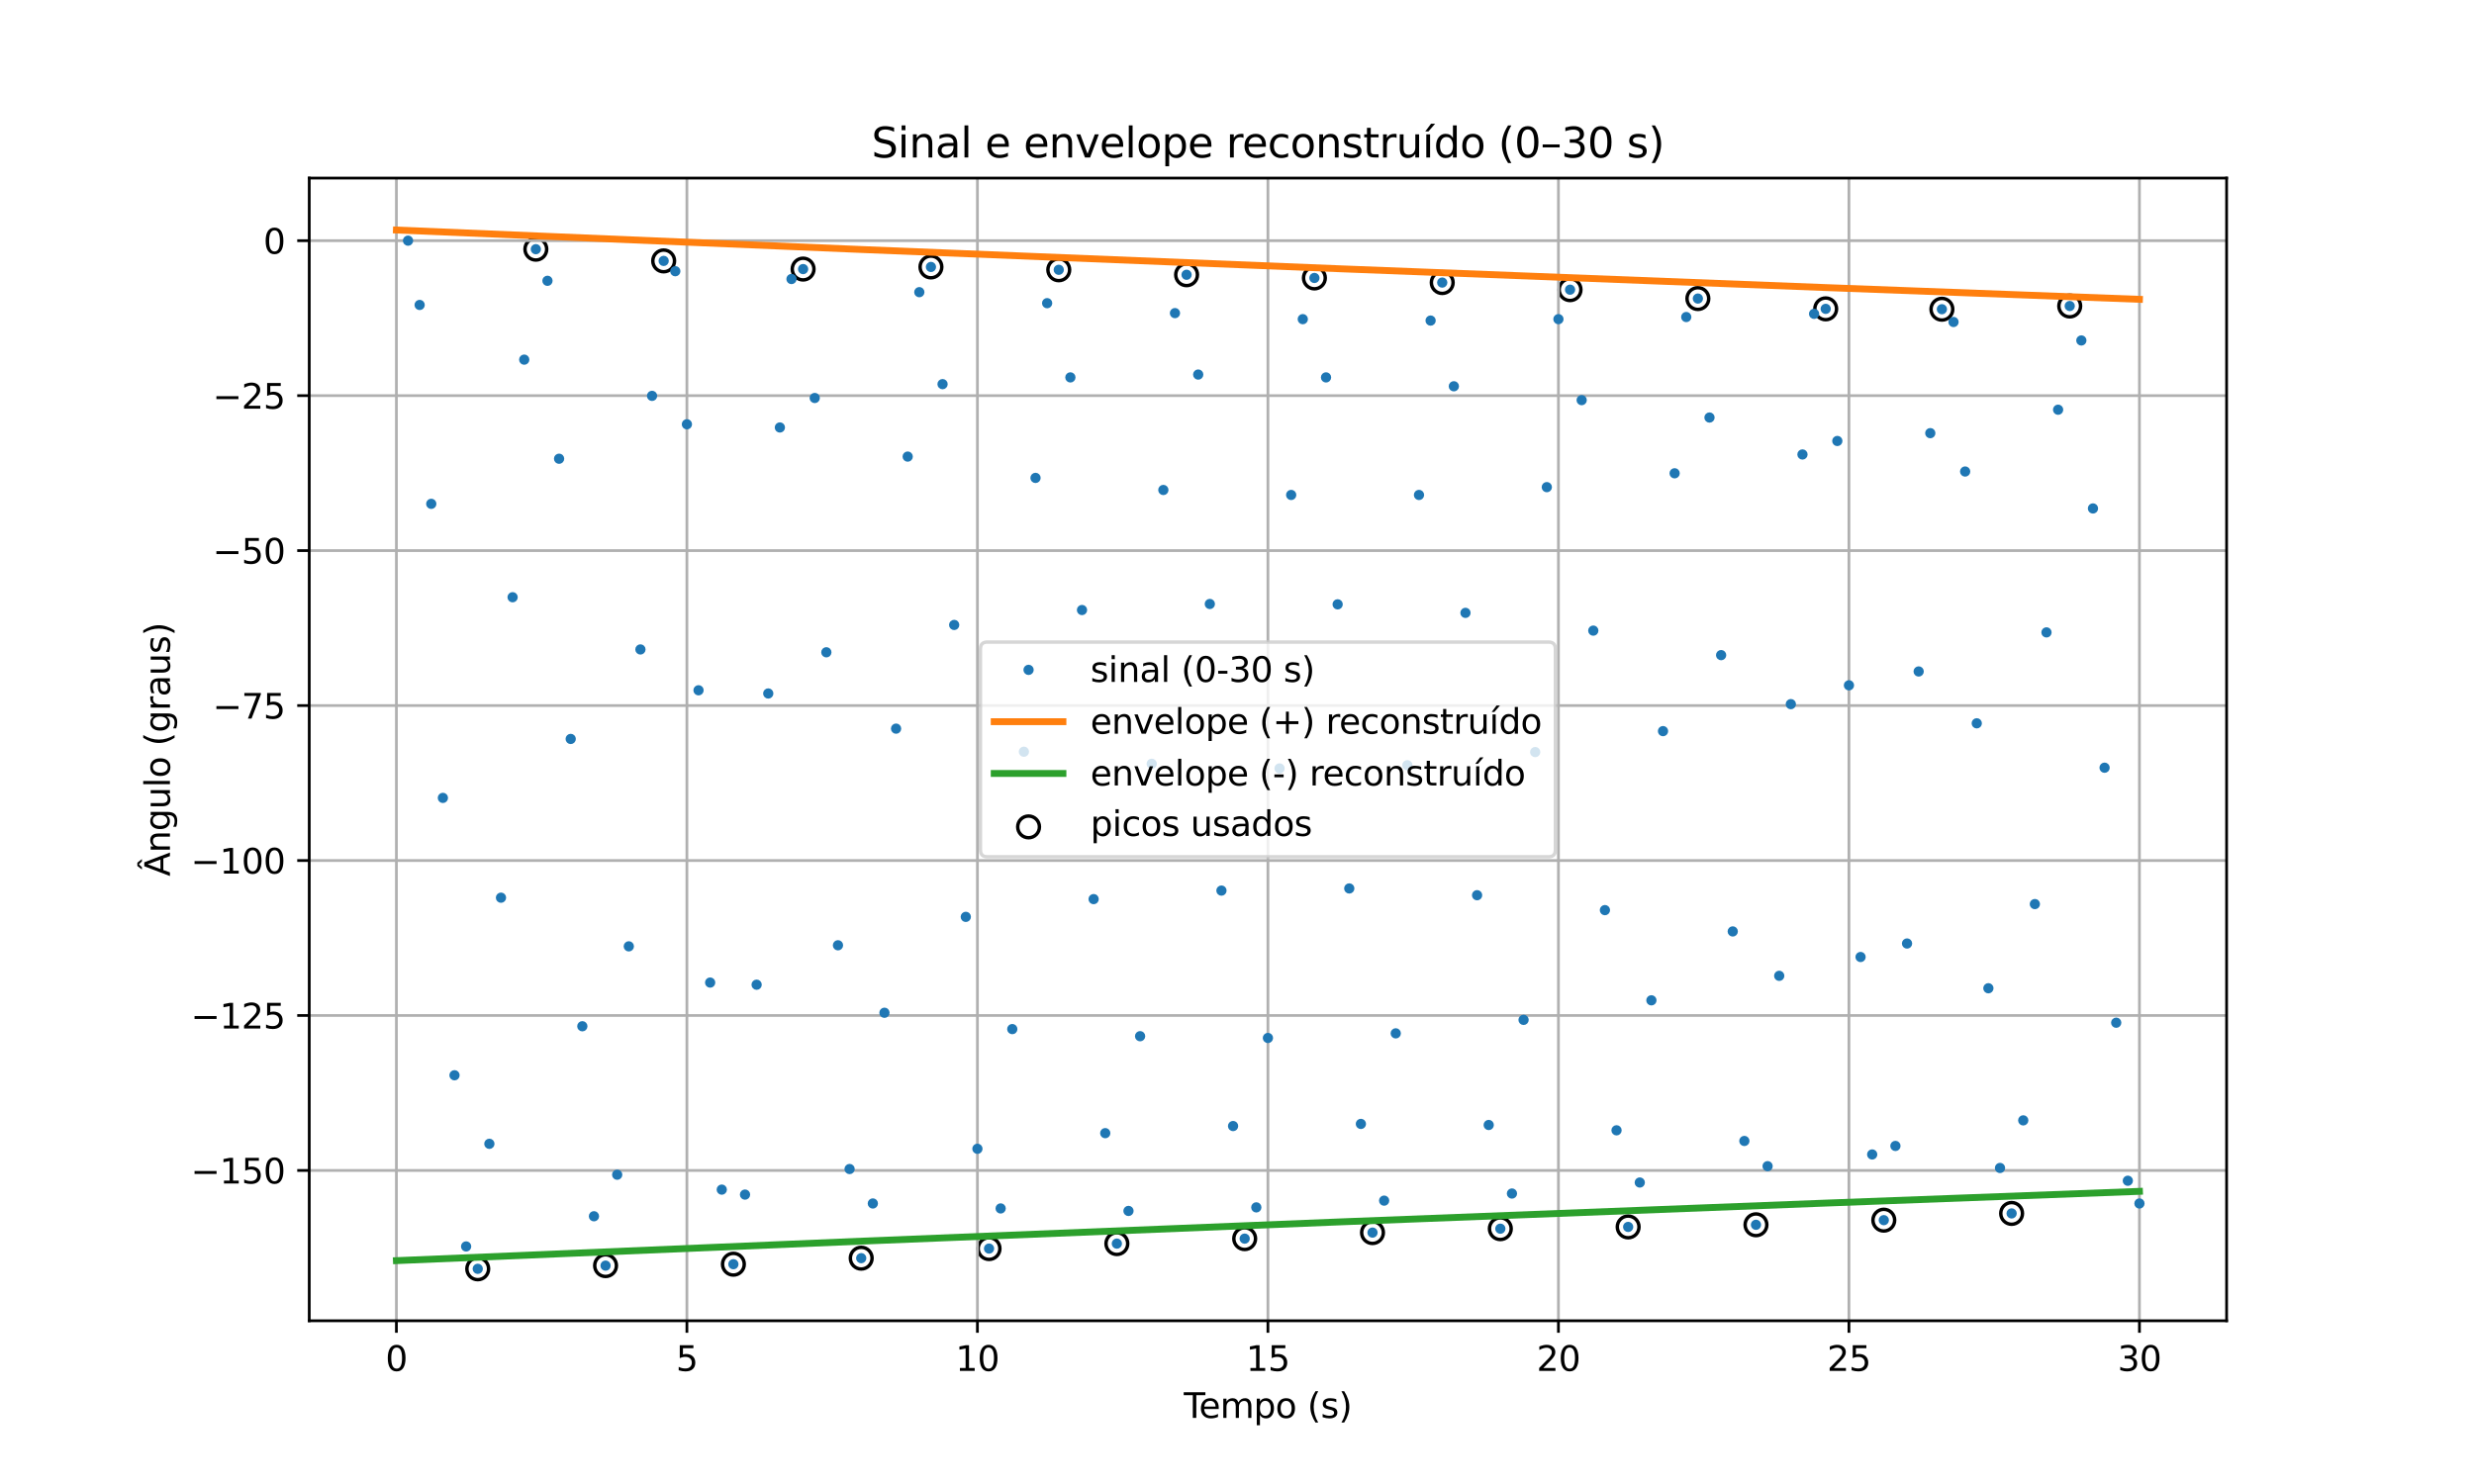 <?xml version="1.0" encoding="utf-8" standalone="no"?>
<!DOCTYPE svg PUBLIC "-//W3C//DTD SVG 1.1//EN"
  "http://www.w3.org/Graphics/SVG/1.1/DTD/svg11.dtd">
<svg xmlns:xlink="http://www.w3.org/1999/xlink" width="720pt" height="432pt" viewBox="0 0 720 432" xmlns="http://www.w3.org/2000/svg" version="1.1">
 <defs>
  <style type="text/css">*{stroke-linejoin: round; stroke-linecap: butt}</style>
 </defs>
 <g id="figure_1">
  <g id="patch_1">
   <path d="M 0 432 
L 720 432 
L 720 0 
L 0 0 
z
" style="fill: #ffffff"/>
  </g>
  <g id="axes_1">
   <g id="patch_2">
    <path d="M 90 384.48 
L 648 384.48 
L 648 51.84 
L 90 51.84 
z
" style="fill: #ffffff"/>
   </g>
   <g id="PathCollection_1">
    <defs>
     <path id="C0_0_7b821d5f26" d="M 0 3.162 
C 0.839 3.162 1.643 2.829 2.236 2.236 
C 2.829 1.643 3.162 0.839 3.162 -0 
C 3.162 -0.839 2.829 -1.643 2.236 -2.236 
C 1.643 -2.829 0.839 -3.162 0 -3.162 
C -0.839 -3.162 -1.643 -2.829 -2.236 -2.236 
C -2.829 -1.643 -3.162 -0.839 -3.162 0 
C -3.162 0.839 -2.829 1.643 -2.236 2.236 
C -1.643 2.829 -0.839 3.162 0 3.162 
z
"/>
    </defs>
    <g clip-path="url(#p676b3c6d6d)">
     <use xlink:href="#C0_0_7b821d5f26" x="139.036" y="369.36" style="fill: none; stroke: #000000"/>
    </g>
    <g clip-path="url(#p676b3c6d6d)">
     <use xlink:href="#C0_0_7b821d5f26" x="155.945" y="72.54" style="fill: none; stroke: #000000"/>
    </g>
    <g clip-path="url(#p676b3c6d6d)">
     <use xlink:href="#C0_0_7b821d5f26" x="176.236" y="368.43" style="fill: none; stroke: #000000"/>
    </g>
    <g clip-path="url(#p676b3c6d6d)">
     <use xlink:href="#C0_0_7b821d5f26" x="193.145" y="75.952" style="fill: none; stroke: #000000"/>
    </g>
    <g clip-path="url(#p676b3c6d6d)">
     <use xlink:href="#C0_0_7b821d5f26" x="213.436" y="368.016" style="fill: none; stroke: #000000"/>
    </g>
    <g clip-path="url(#p676b3c6d6d)">
     <use xlink:href="#C0_0_7b821d5f26" x="233.727" y="78.33" style="fill: none; stroke: #000000"/>
    </g>
    <g clip-path="url(#p676b3c6d6d)">
     <use xlink:href="#C0_0_7b821d5f26" x="250.636" y="366.258" style="fill: none; stroke: #000000"/>
    </g>
    <g clip-path="url(#p676b3c6d6d)">
     <use xlink:href="#C0_0_7b821d5f26" x="270.927" y="77.71" style="fill: none; stroke: #000000"/>
    </g>
    <g clip-path="url(#p676b3c6d6d)">
     <use xlink:href="#C0_0_7b821d5f26" x="287.836" y="363.467" style="fill: none; stroke: #000000"/>
    </g>
    <g clip-path="url(#p676b3c6d6d)">
     <use xlink:href="#C0_0_7b821d5f26" x="308.127" y="78.537" style="fill: none; stroke: #000000"/>
    </g>
    <g clip-path="url(#p676b3c6d6d)">
     <use xlink:href="#C0_0_7b821d5f26" x="325.036" y="362.02" style="fill: none; stroke: #000000"/>
    </g>
    <g clip-path="url(#p676b3c6d6d)">
     <use xlink:href="#C0_0_7b821d5f26" x="345.327" y="79.984" style="fill: none; stroke: #000000"/>
    </g>
    <g clip-path="url(#p676b3c6d6d)">
     <use xlink:href="#C0_0_7b821d5f26" x="362.236" y="360.572" style="fill: none; stroke: #000000"/>
    </g>
    <g clip-path="url(#p676b3c6d6d)">
     <use xlink:href="#C0_0_7b821d5f26" x="382.527" y="80.915" style="fill: none; stroke: #000000"/>
    </g>
    <g clip-path="url(#p676b3c6d6d)">
     <use xlink:href="#C0_0_7b821d5f26" x="399.436" y="358.815" style="fill: none; stroke: #000000"/>
    </g>
    <g clip-path="url(#p676b3c6d6d)">
     <use xlink:href="#C0_0_7b821d5f26" x="419.727" y="82.259" style="fill: none; stroke: #000000"/>
    </g>
    <g clip-path="url(#p676b3c6d6d)">
     <use xlink:href="#C0_0_7b821d5f26" x="436.636" y="357.677" style="fill: none; stroke: #000000"/>
    </g>
    <g clip-path="url(#p676b3c6d6d)">
     <use xlink:href="#C0_0_7b821d5f26" x="456.927" y="84.326" style="fill: none; stroke: #000000"/>
    </g>
    <g clip-path="url(#p676b3c6d6d)">
     <use xlink:href="#C0_0_7b821d5f26" x="473.836" y="357.161" style="fill: none; stroke: #000000"/>
    </g>
    <g clip-path="url(#p676b3c6d6d)">
     <use xlink:href="#C0_0_7b821d5f26" x="494.127" y="86.911" style="fill: none; stroke: #000000"/>
    </g>
    <g clip-path="url(#p676b3c6d6d)">
     <use xlink:href="#C0_0_7b821d5f26" x="511.036" y="356.54" style="fill: none; stroke: #000000"/>
    </g>
    <g clip-path="url(#p676b3c6d6d)">
     <use xlink:href="#C0_0_7b821d5f26" x="531.327" y="89.909" style="fill: none; stroke: #000000"/>
    </g>
    <g clip-path="url(#p676b3c6d6d)">
     <use xlink:href="#C0_0_7b821d5f26" x="548.236" y="355.196" style="fill: none; stroke: #000000"/>
    </g>
    <g clip-path="url(#p676b3c6d6d)">
     <use xlink:href="#C0_0_7b821d5f26" x="565.145" y="90.013" style="fill: none; stroke: #000000"/>
    </g>
    <g clip-path="url(#p676b3c6d6d)">
     <use xlink:href="#C0_0_7b821d5f26" x="585.436" y="353.232" style="fill: none; stroke: #000000"/>
    </g>
    <g clip-path="url(#p676b3c6d6d)">
     <use xlink:href="#C0_0_7b821d5f26" x="602.345" y="89.082" style="fill: none; stroke: #000000"/>
    </g>
   </g>
   <g id="matplotlib.axis_1">
    <g id="xtick_1">
     <g id="line2d_1">
      <path d="M 115.364 384.48 
L 115.364 51.84 
" clip-path="url(#p676b3c6d6d)" style="fill: none; stroke: #b0b0b0; stroke-width: 0.8; stroke-linecap: square"/>
     </g>
     <g id="line2d_2">
      <defs>
       <path id="mbcef8a3b5c" d="M 0 0 
L 0 3.5 
" style="stroke: #000000; stroke-width: 0.8"/>
      </defs>
      <g>
       <use xlink:href="#mbcef8a3b5c" x="115.364" y="384.48" style="stroke: #000000; stroke-width: 0.8"/>
      </g>
     </g>
     <g id="text_1">
      <!-- 0 -->
      <g transform="translate(112.182 399.078) scale(0.1 -0.1)">
       <defs>
        <path id="DejaVuSans-30" d="M 2034 4250 
Q 1547 4250 1301 3770 
Q 1056 3291 1056 2328 
Q 1056 1369 1301 889 
Q 1547 409 2034 409 
Q 2525 409 2770 889 
Q 3016 1369 3016 2328 
Q 3016 3291 2770 3770 
Q 2525 4250 2034 4250 
z
M 2034 4750 
Q 2819 4750 3233 4129 
Q 3647 3509 3647 2328 
Q 3647 1150 3233 529 
Q 2819 -91 2034 -91 
Q 1250 -91 836 529 
Q 422 1150 422 2328 
Q 422 3509 836 4129 
Q 1250 4750 2034 4750 
z
" transform="scale(0.016)"/>
       </defs>
       <use xlink:href="#DejaVuSans-30"/>
      </g>
     </g>
    </g>
    <g id="xtick_2">
     <g id="line2d_3">
      <path d="M 199.909 384.48 
L 199.909 51.84 
" clip-path="url(#p676b3c6d6d)" style="fill: none; stroke: #b0b0b0; stroke-width: 0.8; stroke-linecap: square"/>
     </g>
     <g id="line2d_4">
      <g>
       <use xlink:href="#mbcef8a3b5c" x="199.909" y="384.48" style="stroke: #000000; stroke-width: 0.8"/>
      </g>
     </g>
     <g id="text_2">
      <!-- 5 -->
      <g transform="translate(196.728 399.078) scale(0.1 -0.1)">
       <defs>
        <path id="DejaVuSans-35" d="M 691 4666 
L 3169 4666 
L 3169 4134 
L 1269 4134 
L 1269 2991 
Q 1406 3038 1543 3061 
Q 1681 3084 1819 3084 
Q 2600 3084 3056 2656 
Q 3513 2228 3513 1497 
Q 3513 744 3044 326 
Q 2575 -91 1722 -91 
Q 1428 -91 1123 -41 
Q 819 9 494 109 
L 494 744 
Q 775 591 1075 516 
Q 1375 441 1709 441 
Q 2250 441 2565 725 
Q 2881 1009 2881 1497 
Q 2881 1984 2565 2268 
Q 2250 2553 1709 2553 
Q 1456 2553 1204 2497 
Q 953 2441 691 2322 
L 691 4666 
z
" transform="scale(0.016)"/>
       </defs>
       <use xlink:href="#DejaVuSans-35"/>
      </g>
     </g>
    </g>
    <g id="xtick_3">
     <g id="line2d_5">
      <path d="M 284.455 384.48 
L 284.455 51.84 
" clip-path="url(#p676b3c6d6d)" style="fill: none; stroke: #b0b0b0; stroke-width: 0.8; stroke-linecap: square"/>
     </g>
     <g id="line2d_6">
      <g>
       <use xlink:href="#mbcef8a3b5c" x="284.455" y="384.48" style="stroke: #000000; stroke-width: 0.8"/>
      </g>
     </g>
     <g id="text_3">
      <!-- 10 -->
      <g transform="translate(278.092 399.078) scale(0.1 -0.1)">
       <defs>
        <path id="DejaVuSans-31" d="M 794 531 
L 1825 531 
L 1825 4091 
L 703 3866 
L 703 4441 
L 1819 4666 
L 2450 4666 
L 2450 531 
L 3481 531 
L 3481 0 
L 794 0 
L 794 531 
z
" transform="scale(0.016)"/>
       </defs>
       <use xlink:href="#DejaVuSans-31"/>
       <use xlink:href="#DejaVuSans-30" x="63.623"/>
      </g>
     </g>
    </g>
    <g id="xtick_4">
     <g id="line2d_7">
      <path d="M 369 384.48 
L 369 51.84 
" clip-path="url(#p676b3c6d6d)" style="fill: none; stroke: #b0b0b0; stroke-width: 0.8; stroke-linecap: square"/>
     </g>
     <g id="line2d_8">
      <g>
       <use xlink:href="#mbcef8a3b5c" x="369" y="384.48" style="stroke: #000000; stroke-width: 0.8"/>
      </g>
     </g>
     <g id="text_4">
      <!-- 15 -->
      <g transform="translate(362.637 399.078) scale(0.1 -0.1)">
       <use xlink:href="#DejaVuSans-31"/>
       <use xlink:href="#DejaVuSans-35" x="63.623"/>
      </g>
     </g>
    </g>
    <g id="xtick_5">
     <g id="line2d_9">
      <path d="M 453.545 384.48 
L 453.545 51.84 
" clip-path="url(#p676b3c6d6d)" style="fill: none; stroke: #b0b0b0; stroke-width: 0.8; stroke-linecap: square"/>
     </g>
     <g id="line2d_10">
      <g>
       <use xlink:href="#mbcef8a3b5c" x="453.545" y="384.48" style="stroke: #000000; stroke-width: 0.8"/>
      </g>
     </g>
     <g id="text_5">
      <!-- 20 -->
      <g transform="translate(447.183 399.078) scale(0.1 -0.1)">
       <defs>
        <path id="DejaVuSans-32" d="M 1228 531 
L 3431 531 
L 3431 0 
L 469 0 
L 469 531 
Q 828 903 1448 1529 
Q 2069 2156 2228 2338 
Q 2531 2678 2651 2914 
Q 2772 3150 2772 3378 
Q 2772 3750 2511 3984 
Q 2250 4219 1831 4219 
Q 1534 4219 1204 4116 
Q 875 4013 500 3803 
L 500 4441 
Q 881 4594 1212 4672 
Q 1544 4750 1819 4750 
Q 2544 4750 2975 4387 
Q 3406 4025 3406 3419 
Q 3406 3131 3298 2873 
Q 3191 2616 2906 2266 
Q 2828 2175 2409 1742 
Q 1991 1309 1228 531 
z
" transform="scale(0.016)"/>
       </defs>
       <use xlink:href="#DejaVuSans-32"/>
       <use xlink:href="#DejaVuSans-30" x="63.623"/>
      </g>
     </g>
    </g>
    <g id="xtick_6">
     <g id="line2d_11">
      <path d="M 538.091 384.48 
L 538.091 51.84 
" clip-path="url(#p676b3c6d6d)" style="fill: none; stroke: #b0b0b0; stroke-width: 0.8; stroke-linecap: square"/>
     </g>
     <g id="line2d_12">
      <g>
       <use xlink:href="#mbcef8a3b5c" x="538.091" y="384.48" style="stroke: #000000; stroke-width: 0.8"/>
      </g>
     </g>
     <g id="text_6">
      <!-- 25 -->
      <g transform="translate(531.728 399.078) scale(0.1 -0.1)">
       <use xlink:href="#DejaVuSans-32"/>
       <use xlink:href="#DejaVuSans-35" x="63.623"/>
      </g>
     </g>
    </g>
    <g id="xtick_7">
     <g id="line2d_13">
      <path d="M 622.636 384.48 
L 622.636 51.84 
" clip-path="url(#p676b3c6d6d)" style="fill: none; stroke: #b0b0b0; stroke-width: 0.8; stroke-linecap: square"/>
     </g>
     <g id="line2d_14">
      <g>
       <use xlink:href="#mbcef8a3b5c" x="622.636" y="384.48" style="stroke: #000000; stroke-width: 0.8"/>
      </g>
     </g>
     <g id="text_7">
      <!-- 30 -->
      <g transform="translate(616.274 399.078) scale(0.1 -0.1)">
       <defs>
        <path id="DejaVuSans-33" d="M 2597 2516 
Q 3050 2419 3304 2112 
Q 3559 1806 3559 1356 
Q 3559 666 3084 287 
Q 2609 -91 1734 -91 
Q 1441 -91 1130 -33 
Q 819 25 488 141 
L 488 750 
Q 750 597 1062 519 
Q 1375 441 1716 441 
Q 2309 441 2620 675 
Q 2931 909 2931 1356 
Q 2931 1769 2642 2001 
Q 2353 2234 1838 2234 
L 1294 2234 
L 1294 2753 
L 1863 2753 
Q 2328 2753 2575 2939 
Q 2822 3125 2822 3475 
Q 2822 3834 2567 4026 
Q 2313 4219 1838 4219 
Q 1578 4219 1281 4162 
Q 984 4106 628 3988 
L 628 4550 
Q 988 4650 1302 4700 
Q 1616 4750 1894 4750 
Q 2613 4750 3031 4423 
Q 3450 4097 3450 3541 
Q 3450 3153 3228 2886 
Q 3006 2619 2597 2516 
z
" transform="scale(0.016)"/>
       </defs>
       <use xlink:href="#DejaVuSans-33"/>
       <use xlink:href="#DejaVuSans-30" x="63.623"/>
      </g>
     </g>
    </g>
    <g id="text_8">
     <!-- Tempo (s) -->
     <g transform="translate(344.52 412.757) scale(0.1 -0.1)">
      <defs>
       <path id="DejaVuSans-54" d="M -19 4666 
L 3928 4666 
L 3928 4134 
L 2272 4134 
L 2272 0 
L 1638 0 
L 1638 4134 
L -19 4134 
L -19 4666 
z
" transform="scale(0.016)"/>
       <path id="DejaVuSans-65" d="M 3597 1894 
L 3597 1613 
L 953 1613 
Q 991 1019 1311 708 
Q 1631 397 2203 397 
Q 2534 397 2845 478 
Q 3156 559 3463 722 
L 3463 178 
Q 3153 47 2828 -22 
Q 2503 -91 2169 -91 
Q 1331 -91 842 396 
Q 353 884 353 1716 
Q 353 2575 817 3079 
Q 1281 3584 2069 3584 
Q 2775 3584 3186 3129 
Q 3597 2675 3597 1894 
z
M 3022 2063 
Q 3016 2534 2758 2815 
Q 2500 3097 2075 3097 
Q 1594 3097 1305 2825 
Q 1016 2553 972 2059 
L 3022 2063 
z
" transform="scale(0.016)"/>
       <path id="DejaVuSans-6d" d="M 3328 2828 
Q 3544 3216 3844 3400 
Q 4144 3584 4550 3584 
Q 5097 3584 5394 3201 
Q 5691 2819 5691 2113 
L 5691 0 
L 5113 0 
L 5113 2094 
Q 5113 2597 4934 2840 
Q 4756 3084 4391 3084 
Q 3944 3084 3684 2787 
Q 3425 2491 3425 1978 
L 3425 0 
L 2847 0 
L 2847 2094 
Q 2847 2600 2669 2842 
Q 2491 3084 2119 3084 
Q 1678 3084 1418 2786 
Q 1159 2488 1159 1978 
L 1159 0 
L 581 0 
L 581 3500 
L 1159 3500 
L 1159 2956 
Q 1356 3278 1631 3431 
Q 1906 3584 2284 3584 
Q 2666 3584 2933 3390 
Q 3200 3197 3328 2828 
z
" transform="scale(0.016)"/>
       <path id="DejaVuSans-70" d="M 1159 525 
L 1159 -1331 
L 581 -1331 
L 581 3500 
L 1159 3500 
L 1159 2969 
Q 1341 3281 1617 3432 
Q 1894 3584 2278 3584 
Q 2916 3584 3314 3078 
Q 3713 2572 3713 1747 
Q 3713 922 3314 415 
Q 2916 -91 2278 -91 
Q 1894 -91 1617 61 
Q 1341 213 1159 525 
z
M 3116 1747 
Q 3116 2381 2855 2742 
Q 2594 3103 2138 3103 
Q 1681 3103 1420 2742 
Q 1159 2381 1159 1747 
Q 1159 1113 1420 752 
Q 1681 391 2138 391 
Q 2594 391 2855 752 
Q 3116 1113 3116 1747 
z
" transform="scale(0.016)"/>
       <path id="DejaVuSans-6f" d="M 1959 3097 
Q 1497 3097 1228 2736 
Q 959 2375 959 1747 
Q 959 1119 1226 758 
Q 1494 397 1959 397 
Q 2419 397 2687 759 
Q 2956 1122 2956 1747 
Q 2956 2369 2687 2733 
Q 2419 3097 1959 3097 
z
M 1959 3584 
Q 2709 3584 3137 3096 
Q 3566 2609 3566 1747 
Q 3566 888 3137 398 
Q 2709 -91 1959 -91 
Q 1206 -91 779 398 
Q 353 888 353 1747 
Q 353 2609 779 3096 
Q 1206 3584 1959 3584 
z
" transform="scale(0.016)"/>
       <path id="DejaVuSans-20" transform="scale(0.016)"/>
       <path id="DejaVuSans-28" d="M 1984 4856 
Q 1566 4138 1362 3434 
Q 1159 2731 1159 2009 
Q 1159 1288 1364 580 
Q 1569 -128 1984 -844 
L 1484 -844 
Q 1016 -109 783 600 
Q 550 1309 550 2009 
Q 550 2706 781 3412 
Q 1013 4119 1484 4856 
L 1984 4856 
z
" transform="scale(0.016)"/>
       <path id="DejaVuSans-73" d="M 2834 3397 
L 2834 2853 
Q 2591 2978 2328 3040 
Q 2066 3103 1784 3103 
Q 1356 3103 1142 2972 
Q 928 2841 928 2578 
Q 928 2378 1081 2264 
Q 1234 2150 1697 2047 
L 1894 2003 
Q 2506 1872 2764 1633 
Q 3022 1394 3022 966 
Q 3022 478 2636 193 
Q 2250 -91 1575 -91 
Q 1294 -91 989 -36 
Q 684 19 347 128 
L 347 722 
Q 666 556 975 473 
Q 1284 391 1588 391 
Q 1994 391 2212 530 
Q 2431 669 2431 922 
Q 2431 1156 2273 1281 
Q 2116 1406 1581 1522 
L 1381 1569 
Q 847 1681 609 1914 
Q 372 2147 372 2553 
Q 372 3047 722 3315 
Q 1072 3584 1716 3584 
Q 2034 3584 2315 3537 
Q 2597 3491 2834 3397 
z
" transform="scale(0.016)"/>
       <path id="DejaVuSans-29" d="M 513 4856 
L 1013 4856 
Q 1481 4119 1714 3412 
Q 1947 2706 1947 2009 
Q 1947 1309 1714 600 
Q 1481 -109 1013 -844 
L 513 -844 
Q 928 -128 1133 580 
Q 1338 1288 1338 2009 
Q 1338 2731 1133 3434 
Q 928 4138 513 4856 
z
" transform="scale(0.016)"/>
      </defs>
      <use xlink:href="#DejaVuSans-54"/>
      <use xlink:href="#DejaVuSans-65" x="44.084"/>
      <use xlink:href="#DejaVuSans-6d" x="105.607"/>
      <use xlink:href="#DejaVuSans-70" x="203.02"/>
      <use xlink:href="#DejaVuSans-6f" x="266.496"/>
      <use xlink:href="#DejaVuSans-20" x="327.678"/>
      <use xlink:href="#DejaVuSans-28" x="359.465"/>
      <use xlink:href="#DejaVuSans-73" x="398.479"/>
      <use xlink:href="#DejaVuSans-29" x="450.578"/>
     </g>
    </g>
   </g>
   <g id="matplotlib.axis_2">
    <g id="ytick_1">
     <g id="line2d_15">
      <path d="M 90 340.722 
L 648 340.722 
" clip-path="url(#p676b3c6d6d)" style="fill: none; stroke: #b0b0b0; stroke-width: 0.8; stroke-linecap: square"/>
     </g>
     <g id="line2d_16">
      <defs>
       <path id="m549bec779d" d="M 0 0 
L -3.5 0 
" style="stroke: #000000; stroke-width: 0.8"/>
      </defs>
      <g>
       <use xlink:href="#m549bec779d" x="90" y="340.722" style="stroke: #000000; stroke-width: 0.8"/>
      </g>
     </g>
     <g id="text_9">
      <!-- −150 -->
      <g transform="translate(55.533 344.521) scale(0.1 -0.1)">
       <defs>
        <path id="DejaVuSans-2212" d="M 678 2272 
L 4684 2272 
L 4684 1741 
L 678 1741 
L 678 2272 
z
" transform="scale(0.016)"/>
       </defs>
       <use xlink:href="#DejaVuSans-2212"/>
       <use xlink:href="#DejaVuSans-31" x="83.789"/>
       <use xlink:href="#DejaVuSans-35" x="147.412"/>
       <use xlink:href="#DejaVuSans-30" x="211.035"/>
      </g>
     </g>
    </g>
    <g id="ytick_2">
     <g id="line2d_17">
      <path d="M 90 295.611 
L 648 295.611 
" clip-path="url(#p676b3c6d6d)" style="fill: none; stroke: #b0b0b0; stroke-width: 0.8; stroke-linecap: square"/>
     </g>
     <g id="line2d_18">
      <g>
       <use xlink:href="#m549bec779d" x="90" y="295.611" style="stroke: #000000; stroke-width: 0.8"/>
      </g>
     </g>
     <g id="text_10">
      <!-- −125 -->
      <g transform="translate(55.533 299.41) scale(0.1 -0.1)">
       <use xlink:href="#DejaVuSans-2212"/>
       <use xlink:href="#DejaVuSans-31" x="83.789"/>
       <use xlink:href="#DejaVuSans-32" x="147.412"/>
       <use xlink:href="#DejaVuSans-35" x="211.035"/>
      </g>
     </g>
    </g>
    <g id="ytick_3">
     <g id="line2d_19">
      <path d="M 90 250.501 
L 648 250.501 
" clip-path="url(#p676b3c6d6d)" style="fill: none; stroke: #b0b0b0; stroke-width: 0.8; stroke-linecap: square"/>
     </g>
     <g id="line2d_20">
      <g>
       <use xlink:href="#m549bec779d" x="90" y="250.501" style="stroke: #000000; stroke-width: 0.8"/>
      </g>
     </g>
     <g id="text_11">
      <!-- −100 -->
      <g transform="translate(55.533 254.3) scale(0.1 -0.1)">
       <use xlink:href="#DejaVuSans-2212"/>
       <use xlink:href="#DejaVuSans-31" x="83.789"/>
       <use xlink:href="#DejaVuSans-30" x="147.412"/>
       <use xlink:href="#DejaVuSans-30" x="211.035"/>
      </g>
     </g>
    </g>
    <g id="ytick_4">
     <g id="line2d_21">
      <path d="M 90 205.39 
L 648 205.39 
" clip-path="url(#p676b3c6d6d)" style="fill: none; stroke: #b0b0b0; stroke-width: 0.8; stroke-linecap: square"/>
     </g>
     <g id="line2d_22">
      <g>
       <use xlink:href="#m549bec779d" x="90" y="205.39" style="stroke: #000000; stroke-width: 0.8"/>
      </g>
     </g>
     <g id="text_12">
      <!-- −75 -->
      <g transform="translate(61.895 209.19) scale(0.1 -0.1)">
       <defs>
        <path id="DejaVuSans-37" d="M 525 4666 
L 3525 4666 
L 3525 4397 
L 1831 0 
L 1172 0 
L 2766 4134 
L 525 4134 
L 525 4666 
z
" transform="scale(0.016)"/>
       </defs>
       <use xlink:href="#DejaVuSans-2212"/>
       <use xlink:href="#DejaVuSans-37" x="83.789"/>
       <use xlink:href="#DejaVuSans-35" x="147.412"/>
      </g>
     </g>
    </g>
    <g id="ytick_5">
     <g id="line2d_23">
      <path d="M 90 160.28 
L 648 160.28 
" clip-path="url(#p676b3c6d6d)" style="fill: none; stroke: #b0b0b0; stroke-width: 0.8; stroke-linecap: square"/>
     </g>
     <g id="line2d_24">
      <g>
       <use xlink:href="#m549bec779d" x="90" y="160.28" style="stroke: #000000; stroke-width: 0.8"/>
      </g>
     </g>
     <g id="text_13">
      <!-- −50 -->
      <g transform="translate(61.895 164.079) scale(0.1 -0.1)">
       <use xlink:href="#DejaVuSans-2212"/>
       <use xlink:href="#DejaVuSans-35" x="83.789"/>
       <use xlink:href="#DejaVuSans-30" x="147.412"/>
      </g>
     </g>
    </g>
    <g id="ytick_6">
     <g id="line2d_25">
      <path d="M 90 115.17 
L 648 115.17 
" clip-path="url(#p676b3c6d6d)" style="fill: none; stroke: #b0b0b0; stroke-width: 0.8; stroke-linecap: square"/>
     </g>
     <g id="line2d_26">
      <g>
       <use xlink:href="#m549bec779d" x="90" y="115.17" style="stroke: #000000; stroke-width: 0.8"/>
      </g>
     </g>
     <g id="text_14">
      <!-- −25 -->
      <g transform="translate(61.895 118.969) scale(0.1 -0.1)">
       <use xlink:href="#DejaVuSans-2212"/>
       <use xlink:href="#DejaVuSans-32" x="83.789"/>
       <use xlink:href="#DejaVuSans-35" x="147.412"/>
      </g>
     </g>
    </g>
    <g id="ytick_7">
     <g id="line2d_27">
      <path d="M 90 70.059 
L 648 70.059 
" clip-path="url(#p676b3c6d6d)" style="fill: none; stroke: #b0b0b0; stroke-width: 0.8; stroke-linecap: square"/>
     </g>
     <g id="line2d_28">
      <g>
       <use xlink:href="#m549bec779d" x="90" y="70.059" style="stroke: #000000; stroke-width: 0.8"/>
      </g>
     </g>
     <g id="text_15">
      <!-- 0 -->
      <g transform="translate(76.638 73.858) scale(0.1 -0.1)">
       <use xlink:href="#DejaVuSans-30"/>
      </g>
     </g>
    </g>
    <g id="text_16">
     <!-- Ângulo (graus) -->
     <g transform="translate(49.453 255.098) rotate(-90) scale(0.1 -0.1)">
      <defs>
       <path id="DejaVuSans-c2" d="M 2188 4044 
L 1331 1722 
L 3047 1722 
L 2188 4044 
z
M 1831 4666 
L 2547 4666 
L 4325 0 
L 3669 0 
L 3244 1197 
L 1141 1197 
L 716 0 
L 50 0 
L 1831 4666 
z
M 1890 5927 
L 2478 5927 
L 3137 5096 
L 2703 5096 
L 2184 5652 
L 1665 5096 
L 1231 5096 
L 1890 5927 
z
" transform="scale(0.016)"/>
       <path id="DejaVuSans-6e" d="M 3513 2113 
L 3513 0 
L 2938 0 
L 2938 2094 
Q 2938 2591 2744 2837 
Q 2550 3084 2163 3084 
Q 1697 3084 1428 2787 
Q 1159 2491 1159 1978 
L 1159 0 
L 581 0 
L 581 3500 
L 1159 3500 
L 1159 2956 
Q 1366 3272 1645 3428 
Q 1925 3584 2291 3584 
Q 2894 3584 3203 3211 
Q 3513 2838 3513 2113 
z
" transform="scale(0.016)"/>
       <path id="DejaVuSans-67" d="M 2906 1791 
Q 2906 2416 2648 2759 
Q 2391 3103 1925 3103 
Q 1463 3103 1205 2759 
Q 947 2416 947 1791 
Q 947 1169 1205 825 
Q 1463 481 1925 481 
Q 2391 481 2648 825 
Q 2906 1169 2906 1791 
z
M 3481 434 
Q 3481 -459 3084 -895 
Q 2688 -1331 1869 -1331 
Q 1566 -1331 1297 -1286 
Q 1028 -1241 775 -1147 
L 775 -588 
Q 1028 -725 1275 -790 
Q 1522 -856 1778 -856 
Q 2344 -856 2625 -561 
Q 2906 -266 2906 331 
L 2906 616 
Q 2728 306 2450 153 
Q 2172 0 1784 0 
Q 1141 0 747 490 
Q 353 981 353 1791 
Q 353 2603 747 3093 
Q 1141 3584 1784 3584 
Q 2172 3584 2450 3431 
Q 2728 3278 2906 2969 
L 2906 3500 
L 3481 3500 
L 3481 434 
z
" transform="scale(0.016)"/>
       <path id="DejaVuSans-75" d="M 544 1381 
L 544 3500 
L 1119 3500 
L 1119 1403 
Q 1119 906 1312 657 
Q 1506 409 1894 409 
Q 2359 409 2629 706 
Q 2900 1003 2900 1516 
L 2900 3500 
L 3475 3500 
L 3475 0 
L 2900 0 
L 2900 538 
Q 2691 219 2414 64 
Q 2138 -91 1772 -91 
Q 1169 -91 856 284 
Q 544 659 544 1381 
z
M 1991 3584 
L 1991 3584 
z
" transform="scale(0.016)"/>
       <path id="DejaVuSans-6c" d="M 603 4863 
L 1178 4863 
L 1178 0 
L 603 0 
L 603 4863 
z
" transform="scale(0.016)"/>
       <path id="DejaVuSans-72" d="M 2631 2963 
Q 2534 3019 2420 3045 
Q 2306 3072 2169 3072 
Q 1681 3072 1420 2755 
Q 1159 2438 1159 1844 
L 1159 0 
L 581 0 
L 581 3500 
L 1159 3500 
L 1159 2956 
Q 1341 3275 1631 3429 
Q 1922 3584 2338 3584 
Q 2397 3584 2469 3576 
Q 2541 3569 2628 3553 
L 2631 2963 
z
" transform="scale(0.016)"/>
       <path id="DejaVuSans-61" d="M 2194 1759 
Q 1497 1759 1228 1600 
Q 959 1441 959 1056 
Q 959 750 1161 570 
Q 1363 391 1709 391 
Q 2188 391 2477 730 
Q 2766 1069 2766 1631 
L 2766 1759 
L 2194 1759 
z
M 3341 1997 
L 3341 0 
L 2766 0 
L 2766 531 
Q 2569 213 2275 61 
Q 1981 -91 1556 -91 
Q 1019 -91 701 211 
Q 384 513 384 1019 
Q 384 1609 779 1909 
Q 1175 2209 1959 2209 
L 2766 2209 
L 2766 2266 
Q 2766 2663 2505 2880 
Q 2244 3097 1772 3097 
Q 1472 3097 1187 3025 
Q 903 2953 641 2809 
L 641 3341 
Q 956 3463 1253 3523 
Q 1550 3584 1831 3584 
Q 2591 3584 2966 3190 
Q 3341 2797 3341 1997 
z
" transform="scale(0.016)"/>
      </defs>
      <use xlink:href="#DejaVuSans-c2"/>
      <use xlink:href="#DejaVuSans-6e" x="68.408"/>
      <use xlink:href="#DejaVuSans-67" x="131.787"/>
      <use xlink:href="#DejaVuSans-75" x="195.264"/>
      <use xlink:href="#DejaVuSans-6c" x="258.643"/>
      <use xlink:href="#DejaVuSans-6f" x="286.426"/>
      <use xlink:href="#DejaVuSans-20" x="347.607"/>
      <use xlink:href="#DejaVuSans-28" x="379.395"/>
      <use xlink:href="#DejaVuSans-67" x="418.408"/>
      <use xlink:href="#DejaVuSans-72" x="481.885"/>
      <use xlink:href="#DejaVuSans-61" x="522.998"/>
      <use xlink:href="#DejaVuSans-75" x="584.277"/>
      <use xlink:href="#DejaVuSans-73" x="647.656"/>
      <use xlink:href="#DejaVuSans-29" x="699.756"/>
     </g>
    </g>
   </g>
   <g id="line2d_29">
    <defs>
     <path id="m1c954b5e63" d="M 0 1 
C 0.265 1 0.52 0.895 0.707 0.707 
C 0.895 0.52 1 0.265 1 0 
C 1 -0.265 0.895 -0.52 0.707 -0.707 
C 0.52 -0.895 0.265 -1 0 -1 
C -0.265 -1 -0.52 -0.895 -0.707 -0.707 
C -0.895 -0.52 -1 -0.265 -1 0 
C -1 0.265 -0.895 0.52 -0.707 0.707 
C -0.52 0.895 -0.265 1 0 1 
z
" style="stroke: #1f77b4"/>
    </defs>
    <g clip-path="url(#p676b3c6d6d)">
     <use xlink:href="#m1c954b5e63" x="118.745" y="70.059" style="fill: #1f77b4; stroke: #1f77b4"/>
     <use xlink:href="#m1c954b5e63" x="122.127" y="88.772" style="fill: #1f77b4; stroke: #1f77b4"/>
     <use xlink:href="#m1c954b5e63" x="125.509" y="146.668" style="fill: #1f77b4; stroke: #1f77b4"/>
     <use xlink:href="#m1c954b5e63" x="128.891" y="232.271" style="fill: #1f77b4; stroke: #1f77b4"/>
     <use xlink:href="#m1c954b5e63" x="132.273" y="313.015" style="fill: #1f77b4; stroke: #1f77b4"/>
     <use xlink:href="#m1c954b5e63" x="135.655" y="362.847" style="fill: #1f77b4; stroke: #1f77b4"/>
     <use xlink:href="#m1c954b5e63" x="139.036" y="369.36" style="fill: #1f77b4; stroke: #1f77b4"/>
     <use xlink:href="#m1c954b5e63" x="142.418" y="332.968" style="fill: #1f77b4; stroke: #1f77b4"/>
     <use xlink:href="#m1c954b5e63" x="145.8" y="261.322" style="fill: #1f77b4; stroke: #1f77b4"/>
     <use xlink:href="#m1c954b5e63" x="149.182" y="173.858" style="fill: #1f77b4; stroke: #1f77b4"/>
     <use xlink:href="#m1c954b5e63" x="152.564" y="104.693" style="fill: #1f77b4; stroke: #1f77b4"/>
     <use xlink:href="#m1c954b5e63" x="155.945" y="72.54" style="fill: #1f77b4; stroke: #1f77b4"/>
     <use xlink:href="#m1c954b5e63" x="159.327" y="81.742" style="fill: #1f77b4; stroke: #1f77b4"/>
     <use xlink:href="#m1c954b5e63" x="162.709" y="133.538" style="fill: #1f77b4; stroke: #1f77b4"/>
     <use xlink:href="#m1c954b5e63" x="166.091" y="215.109" style="fill: #1f77b4; stroke: #1f77b4"/>
     <use xlink:href="#m1c954b5e63" x="169.473" y="298.748" style="fill: #1f77b4; stroke: #1f77b4"/>
     <use xlink:href="#m1c954b5e63" x="172.855" y="354.059" style="fill: #1f77b4; stroke: #1f77b4"/>
     <use xlink:href="#m1c954b5e63" x="176.236" y="368.43" style="fill: #1f77b4; stroke: #1f77b4"/>
     <use xlink:href="#m1c954b5e63" x="179.618" y="341.963" style="fill: #1f77b4; stroke: #1f77b4"/>
     <use xlink:href="#m1c954b5e63" x="183" y="275.486" style="fill: #1f77b4; stroke: #1f77b4"/>
     <use xlink:href="#m1c954b5e63" x="186.382" y="189.056" style="fill: #1f77b4; stroke: #1f77b4"/>
     <use xlink:href="#m1c954b5e63" x="189.764" y="115.239" style="fill: #1f77b4; stroke: #1f77b4"/>
     <use xlink:href="#m1c954b5e63" x="193.145" y="75.952" style="fill: #1f77b4; stroke: #1f77b4"/>
     <use xlink:href="#m1c954b5e63" x="196.527" y="78.95" style="fill: #1f77b4; stroke: #1f77b4"/>
     <use xlink:href="#m1c954b5e63" x="199.909" y="123.509" style="fill: #1f77b4; stroke: #1f77b4"/>
     <use xlink:href="#m1c954b5e63" x="203.291" y="200.945" style="fill: #1f77b4; stroke: #1f77b4"/>
     <use xlink:href="#m1c954b5e63" x="206.673" y="286.031" style="fill: #1f77b4; stroke: #1f77b4"/>
     <use xlink:href="#m1c954b5e63" x="210.055" y="346.305" style="fill: #1f77b4; stroke: #1f77b4"/>
     <use xlink:href="#m1c954b5e63" x="213.436" y="368.016" style="fill: #1f77b4; stroke: #1f77b4"/>
     <use xlink:href="#m1c954b5e63" x="216.818" y="347.752" style="fill: #1f77b4; stroke: #1f77b4"/>
     <use xlink:href="#m1c954b5e63" x="220.2" y="286.652" style="fill: #1f77b4; stroke: #1f77b4"/>
     <use xlink:href="#m1c954b5e63" x="223.582" y="201.876" style="fill: #1f77b4; stroke: #1f77b4"/>
     <use xlink:href="#m1c954b5e63" x="226.964" y="124.44" style="fill: #1f77b4; stroke: #1f77b4"/>
     <use xlink:href="#m1c954b5e63" x="230.345" y="81.225" style="fill: #1f77b4; stroke: #1f77b4"/>
     <use xlink:href="#m1c954b5e63" x="233.727" y="78.33" style="fill: #1f77b4; stroke: #1f77b4"/>
     <use xlink:href="#m1c954b5e63" x="237.109" y="115.859" style="fill: #1f77b4; stroke: #1f77b4"/>
     <use xlink:href="#m1c954b5e63" x="240.491" y="189.883" style="fill: #1f77b4; stroke: #1f77b4"/>
     <use xlink:href="#m1c954b5e63" x="243.873" y="275.176" style="fill: #1f77b4; stroke: #1f77b4"/>
     <use xlink:href="#m1c954b5e63" x="247.255" y="340.309" style="fill: #1f77b4; stroke: #1f77b4"/>
     <use xlink:href="#m1c954b5e63" x="250.636" y="366.258" style="fill: #1f77b4; stroke: #1f77b4"/>
     <use xlink:href="#m1c954b5e63" x="254.018" y="350.337" style="fill: #1f77b4; stroke: #1f77b4"/>
     <use xlink:href="#m1c954b5e63" x="257.4" y="294.819" style="fill: #1f77b4; stroke: #1f77b4"/>
     <use xlink:href="#m1c954b5e63" x="260.782" y="212.111" style="fill: #1f77b4; stroke: #1f77b4"/>
     <use xlink:href="#m1c954b5e63" x="264.164" y="132.917" style="fill: #1f77b4; stroke: #1f77b4"/>
     <use xlink:href="#m1c954b5e63" x="267.545" y="85.05" style="fill: #1f77b4; stroke: #1f77b4"/>
     <use xlink:href="#m1c954b5e63" x="270.927" y="77.71" style="fill: #1f77b4; stroke: #1f77b4"/>
     <use xlink:href="#m1c954b5e63" x="274.309" y="111.827" style="fill: #1f77b4; stroke: #1f77b4"/>
     <use xlink:href="#m1c954b5e63" x="277.691" y="181.922" style="fill: #1f77b4; stroke: #1f77b4"/>
     <use xlink:href="#m1c954b5e63" x="281.073" y="266.905" style="fill: #1f77b4; stroke: #1f77b4"/>
     <use xlink:href="#m1c954b5e63" x="284.455" y="334.416" style="fill: #1f77b4; stroke: #1f77b4"/>
     <use xlink:href="#m1c954b5e63" x="287.836" y="363.467" style="fill: #1f77b4; stroke: #1f77b4"/>
     <use xlink:href="#m1c954b5e63" x="291.218" y="351.784" style="fill: #1f77b4; stroke: #1f77b4"/>
     <use xlink:href="#m1c954b5e63" x="294.6" y="299.575" style="fill: #1f77b4; stroke: #1f77b4"/>
     <use xlink:href="#m1c954b5e63" x="297.982" y="218.831" style="fill: #1f77b4; stroke: #1f77b4"/>
     <use xlink:href="#m1c954b5e63" x="301.364" y="139.121" style="fill: #1f77b4; stroke: #1f77b4"/>
     <use xlink:href="#m1c954b5e63" x="304.745" y="88.255" style="fill: #1f77b4; stroke: #1f77b4"/>
     <use xlink:href="#m1c954b5e63" x="308.127" y="78.537" style="fill: #1f77b4; stroke: #1f77b4"/>
     <use xlink:href="#m1c954b5e63" x="311.509" y="109.863" style="fill: #1f77b4; stroke: #1f77b4"/>
     <use xlink:href="#m1c954b5e63" x="314.891" y="177.58" style="fill: #1f77b4; stroke: #1f77b4"/>
     <use xlink:href="#m1c954b5e63" x="318.273" y="261.736" style="fill: #1f77b4; stroke: #1f77b4"/>
     <use xlink:href="#m1c954b5e63" x="321.655" y="329.867" style="fill: #1f77b4; stroke: #1f77b4"/>
     <use xlink:href="#m1c954b5e63" x="325.036" y="362.02" style="fill: #1f77b4; stroke: #1f77b4"/>
     <use xlink:href="#m1c954b5e63" x="328.418" y="352.508" style="fill: #1f77b4; stroke: #1f77b4"/>
     <use xlink:href="#m1c954b5e63" x="331.8" y="301.643" style="fill: #1f77b4; stroke: #1f77b4"/>
     <use xlink:href="#m1c954b5e63" x="335.182" y="222.346" style="fill: #1f77b4; stroke: #1f77b4"/>
     <use xlink:href="#m1c954b5e63" x="338.564" y="142.636" style="fill: #1f77b4; stroke: #1f77b4"/>
     <use xlink:href="#m1c954b5e63" x="341.945" y="91.15" style="fill: #1f77b4; stroke: #1f77b4"/>
     <use xlink:href="#m1c954b5e63" x="345.327" y="79.984" style="fill: #1f77b4; stroke: #1f77b4"/>
     <use xlink:href="#m1c954b5e63" x="348.709" y="109.035" style="fill: #1f77b4; stroke: #1f77b4"/>
     <use xlink:href="#m1c954b5e63" x="352.091" y="175.822" style="fill: #1f77b4; stroke: #1f77b4"/>
     <use xlink:href="#m1c954b5e63" x="355.473" y="259.255" style="fill: #1f77b4; stroke: #1f77b4"/>
     <use xlink:href="#m1c954b5e63" x="358.855" y="327.799" style="fill: #1f77b4; stroke: #1f77b4"/>
     <use xlink:href="#m1c954b5e63" x="362.236" y="360.572" style="fill: #1f77b4; stroke: #1f77b4"/>
     <use xlink:href="#m1c954b5e63" x="365.618" y="351.474" style="fill: #1f77b4; stroke: #1f77b4"/>
     <use xlink:href="#m1c954b5e63" x="369" y="302.159" style="fill: #1f77b4; stroke: #1f77b4"/>
     <use xlink:href="#m1c954b5e63" x="372.382" y="223.69" style="fill: #1f77b4; stroke: #1f77b4"/>
     <use xlink:href="#m1c954b5e63" x="375.764" y="144.083" style="fill: #1f77b4; stroke: #1f77b4"/>
     <use xlink:href="#m1c954b5e63" x="379.145" y="92.907" style="fill: #1f77b4; stroke: #1f77b4"/>
     <use xlink:href="#m1c954b5e63" x="382.527" y="80.915" style="fill: #1f77b4; stroke: #1f77b4"/>
     <use xlink:href="#m1c954b5e63" x="385.909" y="109.863" style="fill: #1f77b4; stroke: #1f77b4"/>
     <use xlink:href="#m1c954b5e63" x="389.291" y="175.926" style="fill: #1f77b4; stroke: #1f77b4"/>
     <use xlink:href="#m1c954b5e63" x="392.673" y="258.634" style="fill: #1f77b4; stroke: #1f77b4"/>
     <use xlink:href="#m1c954b5e63" x="396.055" y="327.179" style="fill: #1f77b4; stroke: #1f77b4"/>
     <use xlink:href="#m1c954b5e63" x="399.436" y="358.815" style="fill: #1f77b4; stroke: #1f77b4"/>
     <use xlink:href="#m1c954b5e63" x="402.818" y="349.51" style="fill: #1f77b4; stroke: #1f77b4"/>
     <use xlink:href="#m1c954b5e63" x="406.2" y="300.815" style="fill: #1f77b4; stroke: #1f77b4"/>
     <use xlink:href="#m1c954b5e63" x="409.582" y="222.759" style="fill: #1f77b4; stroke: #1f77b4"/>
     <use xlink:href="#m1c954b5e63" x="412.964" y="144.083" style="fill: #1f77b4; stroke: #1f77b4"/>
     <use xlink:href="#m1c954b5e63" x="416.345" y="93.321" style="fill: #1f77b4; stroke: #1f77b4"/>
     <use xlink:href="#m1c954b5e63" x="419.727" y="82.259" style="fill: #1f77b4; stroke: #1f77b4"/>
     <use xlink:href="#m1c954b5e63" x="423.109" y="112.447" style="fill: #1f77b4; stroke: #1f77b4"/>
     <use xlink:href="#m1c954b5e63" x="426.491" y="178.407" style="fill: #1f77b4; stroke: #1f77b4"/>
     <use xlink:href="#m1c954b5e63" x="429.873" y="260.599" style="fill: #1f77b4; stroke: #1f77b4"/>
     <use xlink:href="#m1c954b5e63" x="433.255" y="327.489" style="fill: #1f77b4; stroke: #1f77b4"/>
     <use xlink:href="#m1c954b5e63" x="436.636" y="357.677" style="fill: #1f77b4; stroke: #1f77b4"/>
     <use xlink:href="#m1c954b5e63" x="440.018" y="347.442" style="fill: #1f77b4; stroke: #1f77b4"/>
     <use xlink:href="#m1c954b5e63" x="443.4" y="296.887" style="fill: #1f77b4; stroke: #1f77b4"/>
     <use xlink:href="#m1c954b5e63" x="446.782" y="218.934" style="fill: #1f77b4; stroke: #1f77b4"/>
     <use xlink:href="#m1c954b5e63" x="450.164" y="141.809" style="fill: #1f77b4; stroke: #1f77b4"/>
     <use xlink:href="#m1c954b5e63" x="453.545" y="92.907" style="fill: #1f77b4; stroke: #1f77b4"/>
     <use xlink:href="#m1c954b5e63" x="456.927" y="84.326" style="fill: #1f77b4; stroke: #1f77b4"/>
     <use xlink:href="#m1c954b5e63" x="460.309" y="116.479" style="fill: #1f77b4; stroke: #1f77b4"/>
     <use xlink:href="#m1c954b5e63" x="463.691" y="183.576" style="fill: #1f77b4; stroke: #1f77b4"/>
     <use xlink:href="#m1c954b5e63" x="467.073" y="264.941" style="fill: #1f77b4; stroke: #1f77b4"/>
     <use xlink:href="#m1c954b5e63" x="470.455" y="329.04" style="fill: #1f77b4; stroke: #1f77b4"/>
     <use xlink:href="#m1c954b5e63" x="473.836" y="357.161" style="fill: #1f77b4; stroke: #1f77b4"/>
     <use xlink:href="#m1c954b5e63" x="477.218" y="344.237" style="fill: #1f77b4; stroke: #1f77b4"/>
     <use xlink:href="#m1c954b5e63" x="480.6" y="291.201" style="fill: #1f77b4; stroke: #1f77b4"/>
     <use xlink:href="#m1c954b5e63" x="483.982" y="212.834" style="fill: #1f77b4; stroke: #1f77b4"/>
     <use xlink:href="#m1c954b5e63" x="487.364" y="137.777" style="fill: #1f77b4; stroke: #1f77b4"/>
     <use xlink:href="#m1c954b5e63" x="490.745" y="92.287" style="fill: #1f77b4; stroke: #1f77b4"/>
     <use xlink:href="#m1c954b5e63" x="494.127" y="86.911" style="fill: #1f77b4; stroke: #1f77b4"/>
     <use xlink:href="#m1c954b5e63" x="497.509" y="121.545" style="fill: #1f77b4; stroke: #1f77b4"/>
     <use xlink:href="#m1c954b5e63" x="500.891" y="190.71" style="fill: #1f77b4; stroke: #1f77b4"/>
     <use xlink:href="#m1c954b5e63" x="504.273" y="271.144" style="fill: #1f77b4; stroke: #1f77b4"/>
     <use xlink:href="#m1c954b5e63" x="507.655" y="332.141" style="fill: #1f77b4; stroke: #1f77b4"/>
     <use xlink:href="#m1c954b5e63" x="511.036" y="356.54" style="fill: #1f77b4; stroke: #1f77b4"/>
     <use xlink:href="#m1c954b5e63" x="514.418" y="339.482" style="fill: #1f77b4; stroke: #1f77b4"/>
     <use xlink:href="#m1c954b5e63" x="517.8" y="284.067" style="fill: #1f77b4; stroke: #1f77b4"/>
     <use xlink:href="#m1c954b5e63" x="521.182" y="204.977" style="fill: #1f77b4; stroke: #1f77b4"/>
     <use xlink:href="#m1c954b5e63" x="524.564" y="132.297" style="fill: #1f77b4; stroke: #1f77b4"/>
     <use xlink:href="#m1c954b5e63" x="527.945" y="91.357" style="fill: #1f77b4; stroke: #1f77b4"/>
     <use xlink:href="#m1c954b5e63" x="531.327" y="89.909" style="fill: #1f77b4; stroke: #1f77b4"/>
     <use xlink:href="#m1c954b5e63" x="534.709" y="128.369" style="fill: #1f77b4; stroke: #1f77b4"/>
     <use xlink:href="#m1c954b5e63" x="538.091" y="199.498" style="fill: #1f77b4; stroke: #1f77b4"/>
     <use xlink:href="#m1c954b5e63" x="541.473" y="278.588" style="fill: #1f77b4; stroke: #1f77b4"/>
     <use xlink:href="#m1c954b5e63" x="544.855" y="336.07" style="fill: #1f77b4; stroke: #1f77b4"/>
     <use xlink:href="#m1c954b5e63" x="548.236" y="355.196" style="fill: #1f77b4; stroke: #1f77b4"/>
     <use xlink:href="#m1c954b5e63" x="551.618" y="333.589" style="fill: #1f77b4; stroke: #1f77b4"/>
     <use xlink:href="#m1c954b5e63" x="555" y="274.659" style="fill: #1f77b4; stroke: #1f77b4"/>
     <use xlink:href="#m1c954b5e63" x="558.382" y="195.466" style="fill: #1f77b4; stroke: #1f77b4"/>
     <use xlink:href="#m1c954b5e63" x="561.764" y="126.094" style="fill: #1f77b4; stroke: #1f77b4"/>
     <use xlink:href="#m1c954b5e63" x="565.145" y="90.013" style="fill: #1f77b4; stroke: #1f77b4"/>
     <use xlink:href="#m1c954b5e63" x="568.527" y="93.734" style="fill: #1f77b4; stroke: #1f77b4"/>
     <use xlink:href="#m1c954b5e63" x="571.909" y="137.26" style="fill: #1f77b4; stroke: #1f77b4"/>
     <use xlink:href="#m1c954b5e63" x="575.291" y="210.56" style="fill: #1f77b4; stroke: #1f77b4"/>
     <use xlink:href="#m1c954b5e63" x="578.673" y="287.685" style="fill: #1f77b4; stroke: #1f77b4"/>
     <use xlink:href="#m1c954b5e63" x="582.055" y="339.999" style="fill: #1f77b4; stroke: #1f77b4"/>
     <use xlink:href="#m1c954b5e63" x="585.436" y="353.232" style="fill: #1f77b4; stroke: #1f77b4"/>
     <use xlink:href="#m1c954b5e63" x="588.818" y="326.145" style="fill: #1f77b4; stroke: #1f77b4"/>
     <use xlink:href="#m1c954b5e63" x="592.2" y="263.183" style="fill: #1f77b4; stroke: #1f77b4"/>
     <use xlink:href="#m1c954b5e63" x="595.582" y="184.093" style="fill: #1f77b4; stroke: #1f77b4"/>
     <use xlink:href="#m1c954b5e63" x="598.964" y="119.271" style="fill: #1f77b4; stroke: #1f77b4"/>
     <use xlink:href="#m1c954b5e63" x="602.345" y="89.082" style="fill: #1f77b4; stroke: #1f77b4"/>
     <use xlink:href="#m1c954b5e63" x="605.727" y="99.11" style="fill: #1f77b4; stroke: #1f77b4"/>
     <use xlink:href="#m1c954b5e63" x="609.109" y="148.012" style="fill: #1f77b4; stroke: #1f77b4"/>
     <use xlink:href="#m1c954b5e63" x="612.491" y="223.483" style="fill: #1f77b4; stroke: #1f77b4"/>
     <use xlink:href="#m1c954b5e63" x="615.873" y="297.714" style="fill: #1f77b4; stroke: #1f77b4"/>
     <use xlink:href="#m1c954b5e63" x="619.255" y="343.72" style="fill: #1f77b4; stroke: #1f77b4"/>
     <use xlink:href="#m1c954b5e63" x="622.636" y="350.337" style="fill: #1f77b4; stroke: #1f77b4"/>
    </g>
   </g>
   <g id="line2d_30">
    <path d="M 115.364 66.96 
L 251.449 72.661 
L 390.073 78.246 
L 531.744 83.73 
L 622.636 87.133 
L 622.636 87.133 
" clip-path="url(#p676b3c6d6d)" style="fill: none; stroke: #ff7f0e; stroke-width: 2; stroke-linecap: square"/>
   </g>
   <g id="line2d_31">
    <path d="M 115.364 366.98 
L 251.449 361.279 
L 390.073 355.694 
L 531.744 350.21 
L 622.636 346.806 
L 622.636 346.806 
" clip-path="url(#p676b3c6d6d)" style="fill: none; stroke: #2ca02c; stroke-width: 2; stroke-linecap: square"/>
   </g>
   <g id="patch_3">
    <path d="M 90 384.48 
L 90 51.84 
" style="fill: none; stroke: #000000; stroke-width: 0.8; stroke-linejoin: miter; stroke-linecap: square"/>
   </g>
   <g id="patch_4">
    <path d="M 648 384.48 
L 648 51.84 
" style="fill: none; stroke: #000000; stroke-width: 0.8; stroke-linejoin: miter; stroke-linecap: square"/>
   </g>
   <g id="patch_5">
    <path d="M 90 384.48 
L 648 384.48 
" style="fill: none; stroke: #000000; stroke-width: 0.8; stroke-linejoin: miter; stroke-linecap: square"/>
   </g>
   <g id="patch_6">
    <path d="M 90 51.84 
L 648 51.84 
" style="fill: none; stroke: #000000; stroke-width: 0.8; stroke-linejoin: miter; stroke-linecap: square"/>
   </g>
   <g id="text_17">
    <!-- Sinal e envelope reconstruído (0–30 s) -->
    <g transform="translate(253.625 45.84) scale(0.12 -0.12)">
     <defs>
      <path id="DejaVuSans-53" d="M 3425 4513 
L 3425 3897 
Q 3066 4069 2747 4153 
Q 2428 4238 2131 4238 
Q 1616 4238 1336 4038 
Q 1056 3838 1056 3469 
Q 1056 3159 1242 3001 
Q 1428 2844 1947 2747 
L 2328 2669 
Q 3034 2534 3370 2195 
Q 3706 1856 3706 1288 
Q 3706 609 3251 259 
Q 2797 -91 1919 -91 
Q 1588 -91 1214 -16 
Q 841 59 441 206 
L 441 856 
Q 825 641 1194 531 
Q 1563 422 1919 422 
Q 2459 422 2753 634 
Q 3047 847 3047 1241 
Q 3047 1584 2836 1778 
Q 2625 1972 2144 2069 
L 1759 2144 
Q 1053 2284 737 2584 
Q 422 2884 422 3419 
Q 422 4038 858 4394 
Q 1294 4750 2059 4750 
Q 2388 4750 2728 4690 
Q 3069 4631 3425 4513 
z
" transform="scale(0.016)"/>
      <path id="DejaVuSans-69" d="M 603 3500 
L 1178 3500 
L 1178 0 
L 603 0 
L 603 3500 
z
M 603 4863 
L 1178 4863 
L 1178 4134 
L 603 4134 
L 603 4863 
z
" transform="scale(0.016)"/>
      <path id="DejaVuSans-76" d="M 191 3500 
L 800 3500 
L 1894 563 
L 2988 3500 
L 3597 3500 
L 2284 0 
L 1503 0 
L 191 3500 
z
" transform="scale(0.016)"/>
      <path id="DejaVuSans-63" d="M 3122 3366 
L 3122 2828 
Q 2878 2963 2633 3030 
Q 2388 3097 2138 3097 
Q 1578 3097 1268 2742 
Q 959 2388 959 1747 
Q 959 1106 1268 751 
Q 1578 397 2138 397 
Q 2388 397 2633 464 
Q 2878 531 3122 666 
L 3122 134 
Q 2881 22 2623 -34 
Q 2366 -91 2075 -91 
Q 1284 -91 818 406 
Q 353 903 353 1747 
Q 353 2603 823 3093 
Q 1294 3584 2113 3584 
Q 2378 3584 2631 3529 
Q 2884 3475 3122 3366 
z
" transform="scale(0.016)"/>
      <path id="DejaVuSans-74" d="M 1172 4494 
L 1172 3500 
L 2356 3500 
L 2356 3053 
L 1172 3053 
L 1172 1153 
Q 1172 725 1289 603 
Q 1406 481 1766 481 
L 2356 481 
L 2356 0 
L 1766 0 
Q 1100 0 847 248 
Q 594 497 594 1153 
L 594 3053 
L 172 3053 
L 172 3500 
L 594 3500 
L 594 4494 
L 1172 4494 
z
" transform="scale(0.016)"/>
      <path id="DejaVuSans-ed" d="M 1322 5119 
L 1944 5119 
L 926 3944 
L 447 3944 
L 1322 5119 
z
M 603 3500 
L 1178 3500 
L 1178 0 
L 603 0 
L 603 3500 
z
M 891 3584 
L 891 3584 
z
" transform="scale(0.016)"/>
      <path id="DejaVuSans-64" d="M 2906 2969 
L 2906 4863 
L 3481 4863 
L 3481 0 
L 2906 0 
L 2906 525 
Q 2725 213 2448 61 
Q 2172 -91 1784 -91 
Q 1150 -91 751 415 
Q 353 922 353 1747 
Q 353 2572 751 3078 
Q 1150 3584 1784 3584 
Q 2172 3584 2448 3432 
Q 2725 3281 2906 2969 
z
M 947 1747 
Q 947 1113 1208 752 
Q 1469 391 1925 391 
Q 2381 391 2643 752 
Q 2906 1113 2906 1747 
Q 2906 2381 2643 2742 
Q 2381 3103 1925 3103 
Q 1469 3103 1208 2742 
Q 947 2381 947 1747 
z
" transform="scale(0.016)"/>
      <path id="DejaVuSans-2013" d="M 313 1978 
L 2888 1978 
L 2888 1528 
L 313 1528 
L 313 1978 
z
" transform="scale(0.016)"/>
     </defs>
     <use xlink:href="#DejaVuSans-53"/>
     <use xlink:href="#DejaVuSans-69" x="63.477"/>
     <use xlink:href="#DejaVuSans-6e" x="91.26"/>
     <use xlink:href="#DejaVuSans-61" x="154.639"/>
     <use xlink:href="#DejaVuSans-6c" x="215.918"/>
     <use xlink:href="#DejaVuSans-20" x="243.701"/>
     <use xlink:href="#DejaVuSans-65" x="275.488"/>
     <use xlink:href="#DejaVuSans-20" x="337.012"/>
     <use xlink:href="#DejaVuSans-65" x="368.799"/>
     <use xlink:href="#DejaVuSans-6e" x="430.322"/>
     <use xlink:href="#DejaVuSans-76" x="493.701"/>
     <use xlink:href="#DejaVuSans-65" x="552.881"/>
     <use xlink:href="#DejaVuSans-6c" x="614.404"/>
     <use xlink:href="#DejaVuSans-6f" x="642.188"/>
     <use xlink:href="#DejaVuSans-70" x="703.369"/>
     <use xlink:href="#DejaVuSans-65" x="766.846"/>
     <use xlink:href="#DejaVuSans-20" x="828.369"/>
     <use xlink:href="#DejaVuSans-72" x="860.156"/>
     <use xlink:href="#DejaVuSans-65" x="899.02"/>
     <use xlink:href="#DejaVuSans-63" x="960.543"/>
     <use xlink:href="#DejaVuSans-6f" x="1015.523"/>
     <use xlink:href="#DejaVuSans-6e" x="1076.705"/>
     <use xlink:href="#DejaVuSans-73" x="1140.084"/>
     <use xlink:href="#DejaVuSans-74" x="1192.184"/>
     <use xlink:href="#DejaVuSans-72" x="1231.393"/>
     <use xlink:href="#DejaVuSans-75" x="1272.506"/>
     <use xlink:href="#DejaVuSans-ed" x="1335.885"/>
     <use xlink:href="#DejaVuSans-64" x="1363.668"/>
     <use xlink:href="#DejaVuSans-6f" x="1427.145"/>
     <use xlink:href="#DejaVuSans-20" x="1488.326"/>
     <use xlink:href="#DejaVuSans-28" x="1520.113"/>
     <use xlink:href="#DejaVuSans-30" x="1559.127"/>
     <use xlink:href="#DejaVuSans-2013" x="1622.75"/>
     <use xlink:href="#DejaVuSans-33" x="1672.75"/>
     <use xlink:href="#DejaVuSans-30" x="1736.373"/>
     <use xlink:href="#DejaVuSans-20" x="1799.996"/>
     <use xlink:href="#DejaVuSans-73" x="1831.783"/>
     <use xlink:href="#DejaVuSans-29" x="1883.883"/>
    </g>
   </g>
   <g id="legend_1">
    <g id="patch_7">
     <path d="M 287.341 249.416 
L 450.659 249.416 
Q 452.659 249.416 452.659 247.416 
L 452.659 188.904 
Q 452.659 186.904 450.659 186.904 
L 287.341 186.904 
Q 285.341 186.904 285.341 188.904 
L 285.341 247.416 
Q 285.341 249.416 287.341 249.416 
z
" style="fill: #ffffff; opacity: 0.8; stroke: #cccccc; stroke-linejoin: miter"/>
    </g>
    <g id="line2d_32">
     <g>
      <use xlink:href="#m1c954b5e63" x="299.341" y="195.002" style="fill: #1f77b4; stroke: #1f77b4"/>
     </g>
    </g>
    <g id="text_18">
     <!-- sinal (0-30 s) -->
     <g transform="translate(317.341 198.502) scale(0.1 -0.1)">
      <defs>
       <path id="DejaVuSans-2d" d="M 313 2009 
L 1997 2009 
L 1997 1497 
L 313 1497 
L 313 2009 
z
" transform="scale(0.016)"/>
      </defs>
      <use xlink:href="#DejaVuSans-73"/>
      <use xlink:href="#DejaVuSans-69" x="52.1"/>
      <use xlink:href="#DejaVuSans-6e" x="79.883"/>
      <use xlink:href="#DejaVuSans-61" x="143.262"/>
      <use xlink:href="#DejaVuSans-6c" x="204.541"/>
      <use xlink:href="#DejaVuSans-20" x="232.324"/>
      <use xlink:href="#DejaVuSans-28" x="264.111"/>
      <use xlink:href="#DejaVuSans-30" x="303.125"/>
      <use xlink:href="#DejaVuSans-2d" x="366.748"/>
      <use xlink:href="#DejaVuSans-33" x="402.832"/>
      <use xlink:href="#DejaVuSans-30" x="466.455"/>
      <use xlink:href="#DejaVuSans-20" x="530.078"/>
      <use xlink:href="#DejaVuSans-73" x="561.865"/>
      <use xlink:href="#DejaVuSans-29" x="613.965"/>
     </g>
    </g>
    <g id="line2d_33">
     <path d="M 289.341 210.08 
L 299.341 210.08 
L 309.341 210.08 
" style="fill: none; stroke: #ff7f0e; stroke-width: 2; stroke-linecap: square"/>
    </g>
    <g id="text_19">
     <!-- envelope (+) reconstruído -->
     <g transform="translate(317.341 213.58) scale(0.1 -0.1)">
      <defs>
       <path id="DejaVuSans-2b" d="M 2944 4013 
L 2944 2272 
L 4684 2272 
L 4684 1741 
L 2944 1741 
L 2944 0 
L 2419 0 
L 2419 1741 
L 678 1741 
L 678 2272 
L 2419 2272 
L 2419 4013 
L 2944 4013 
z
" transform="scale(0.016)"/>
      </defs>
      <use xlink:href="#DejaVuSans-65"/>
      <use xlink:href="#DejaVuSans-6e" x="61.523"/>
      <use xlink:href="#DejaVuSans-76" x="124.902"/>
      <use xlink:href="#DejaVuSans-65" x="184.082"/>
      <use xlink:href="#DejaVuSans-6c" x="245.605"/>
      <use xlink:href="#DejaVuSans-6f" x="273.389"/>
      <use xlink:href="#DejaVuSans-70" x="334.57"/>
      <use xlink:href="#DejaVuSans-65" x="398.047"/>
      <use xlink:href="#DejaVuSans-20" x="459.57"/>
      <use xlink:href="#DejaVuSans-28" x="491.357"/>
      <use xlink:href="#DejaVuSans-2b" x="530.371"/>
      <use xlink:href="#DejaVuSans-29" x="614.16"/>
      <use xlink:href="#DejaVuSans-20" x="653.174"/>
      <use xlink:href="#DejaVuSans-72" x="684.961"/>
      <use xlink:href="#DejaVuSans-65" x="723.824"/>
      <use xlink:href="#DejaVuSans-63" x="785.348"/>
      <use xlink:href="#DejaVuSans-6f" x="840.328"/>
      <use xlink:href="#DejaVuSans-6e" x="901.51"/>
      <use xlink:href="#DejaVuSans-73" x="964.889"/>
      <use xlink:href="#DejaVuSans-74" x="1016.988"/>
      <use xlink:href="#DejaVuSans-72" x="1056.197"/>
      <use xlink:href="#DejaVuSans-75" x="1097.311"/>
      <use xlink:href="#DejaVuSans-ed" x="1160.689"/>
      <use xlink:href="#DejaVuSans-64" x="1188.473"/>
      <use xlink:href="#DejaVuSans-6f" x="1251.949"/>
     </g>
    </g>
    <g id="line2d_34">
     <path d="M 289.341 225.158 
L 299.341 225.158 
L 309.341 225.158 
" style="fill: none; stroke: #2ca02c; stroke-width: 2; stroke-linecap: square"/>
    </g>
    <g id="text_20">
     <!-- envelope (-) reconstruído -->
     <g transform="translate(317.341 228.658) scale(0.1 -0.1)">
      <use xlink:href="#DejaVuSans-65"/>
      <use xlink:href="#DejaVuSans-6e" x="61.523"/>
      <use xlink:href="#DejaVuSans-76" x="124.902"/>
      <use xlink:href="#DejaVuSans-65" x="184.082"/>
      <use xlink:href="#DejaVuSans-6c" x="245.605"/>
      <use xlink:href="#DejaVuSans-6f" x="273.389"/>
      <use xlink:href="#DejaVuSans-70" x="334.57"/>
      <use xlink:href="#DejaVuSans-65" x="398.047"/>
      <use xlink:href="#DejaVuSans-20" x="459.57"/>
      <use xlink:href="#DejaVuSans-28" x="491.357"/>
      <use xlink:href="#DejaVuSans-2d" x="530.371"/>
      <use xlink:href="#DejaVuSans-29" x="566.455"/>
      <use xlink:href="#DejaVuSans-20" x="605.469"/>
      <use xlink:href="#DejaVuSans-72" x="637.256"/>
      <use xlink:href="#DejaVuSans-65" x="676.119"/>
      <use xlink:href="#DejaVuSans-63" x="737.643"/>
      <use xlink:href="#DejaVuSans-6f" x="792.623"/>
      <use xlink:href="#DejaVuSans-6e" x="853.805"/>
      <use xlink:href="#DejaVuSans-73" x="917.184"/>
      <use xlink:href="#DejaVuSans-74" x="969.283"/>
      <use xlink:href="#DejaVuSans-72" x="1008.492"/>
      <use xlink:href="#DejaVuSans-75" x="1049.605"/>
      <use xlink:href="#DejaVuSans-ed" x="1112.984"/>
      <use xlink:href="#DejaVuSans-64" x="1140.768"/>
      <use xlink:href="#DejaVuSans-6f" x="1204.244"/>
     </g>
    </g>
    <g id="PathCollection_2">
     <path d="M 299.341 243.874 
C 300.18 243.874 300.984 243.541 301.577 242.948 
C 302.17 242.355 302.504 241.55 302.504 240.712 
C 302.504 239.873 302.17 239.069 301.577 238.475 
C 300.984 237.882 300.18 237.549 299.341 237.549 
C 298.503 237.549 297.698 237.882 297.105 238.475 
C 296.512 239.069 296.179 239.873 296.179 240.712 
C 296.179 241.55 296.512 242.355 297.105 242.948 
C 297.698 243.541 298.503 243.874 299.341 243.874 
L 299.341 243.874 
z
" style="fill: none; stroke: #000000"/>
    </g>
    <g id="text_21">
     <!-- picos usados -->
     <g transform="translate(317.341 243.337) scale(0.1 -0.1)">
      <use xlink:href="#DejaVuSans-70"/>
      <use xlink:href="#DejaVuSans-69" x="63.477"/>
      <use xlink:href="#DejaVuSans-63" x="91.26"/>
      <use xlink:href="#DejaVuSans-6f" x="146.24"/>
      <use xlink:href="#DejaVuSans-73" x="207.422"/>
      <use xlink:href="#DejaVuSans-20" x="259.521"/>
      <use xlink:href="#DejaVuSans-75" x="291.309"/>
      <use xlink:href="#DejaVuSans-73" x="354.688"/>
      <use xlink:href="#DejaVuSans-61" x="406.787"/>
      <use xlink:href="#DejaVuSans-64" x="468.066"/>
      <use xlink:href="#DejaVuSans-6f" x="531.543"/>
      <use xlink:href="#DejaVuSans-73" x="592.725"/>
     </g>
    </g>
   </g>
  </g>
 </g>
 <defs>
  <clipPath id="p676b3c6d6d">
   <rect x="90" y="51.84" width="558" height="332.64"/>
  </clipPath>
 </defs>
</svg>
